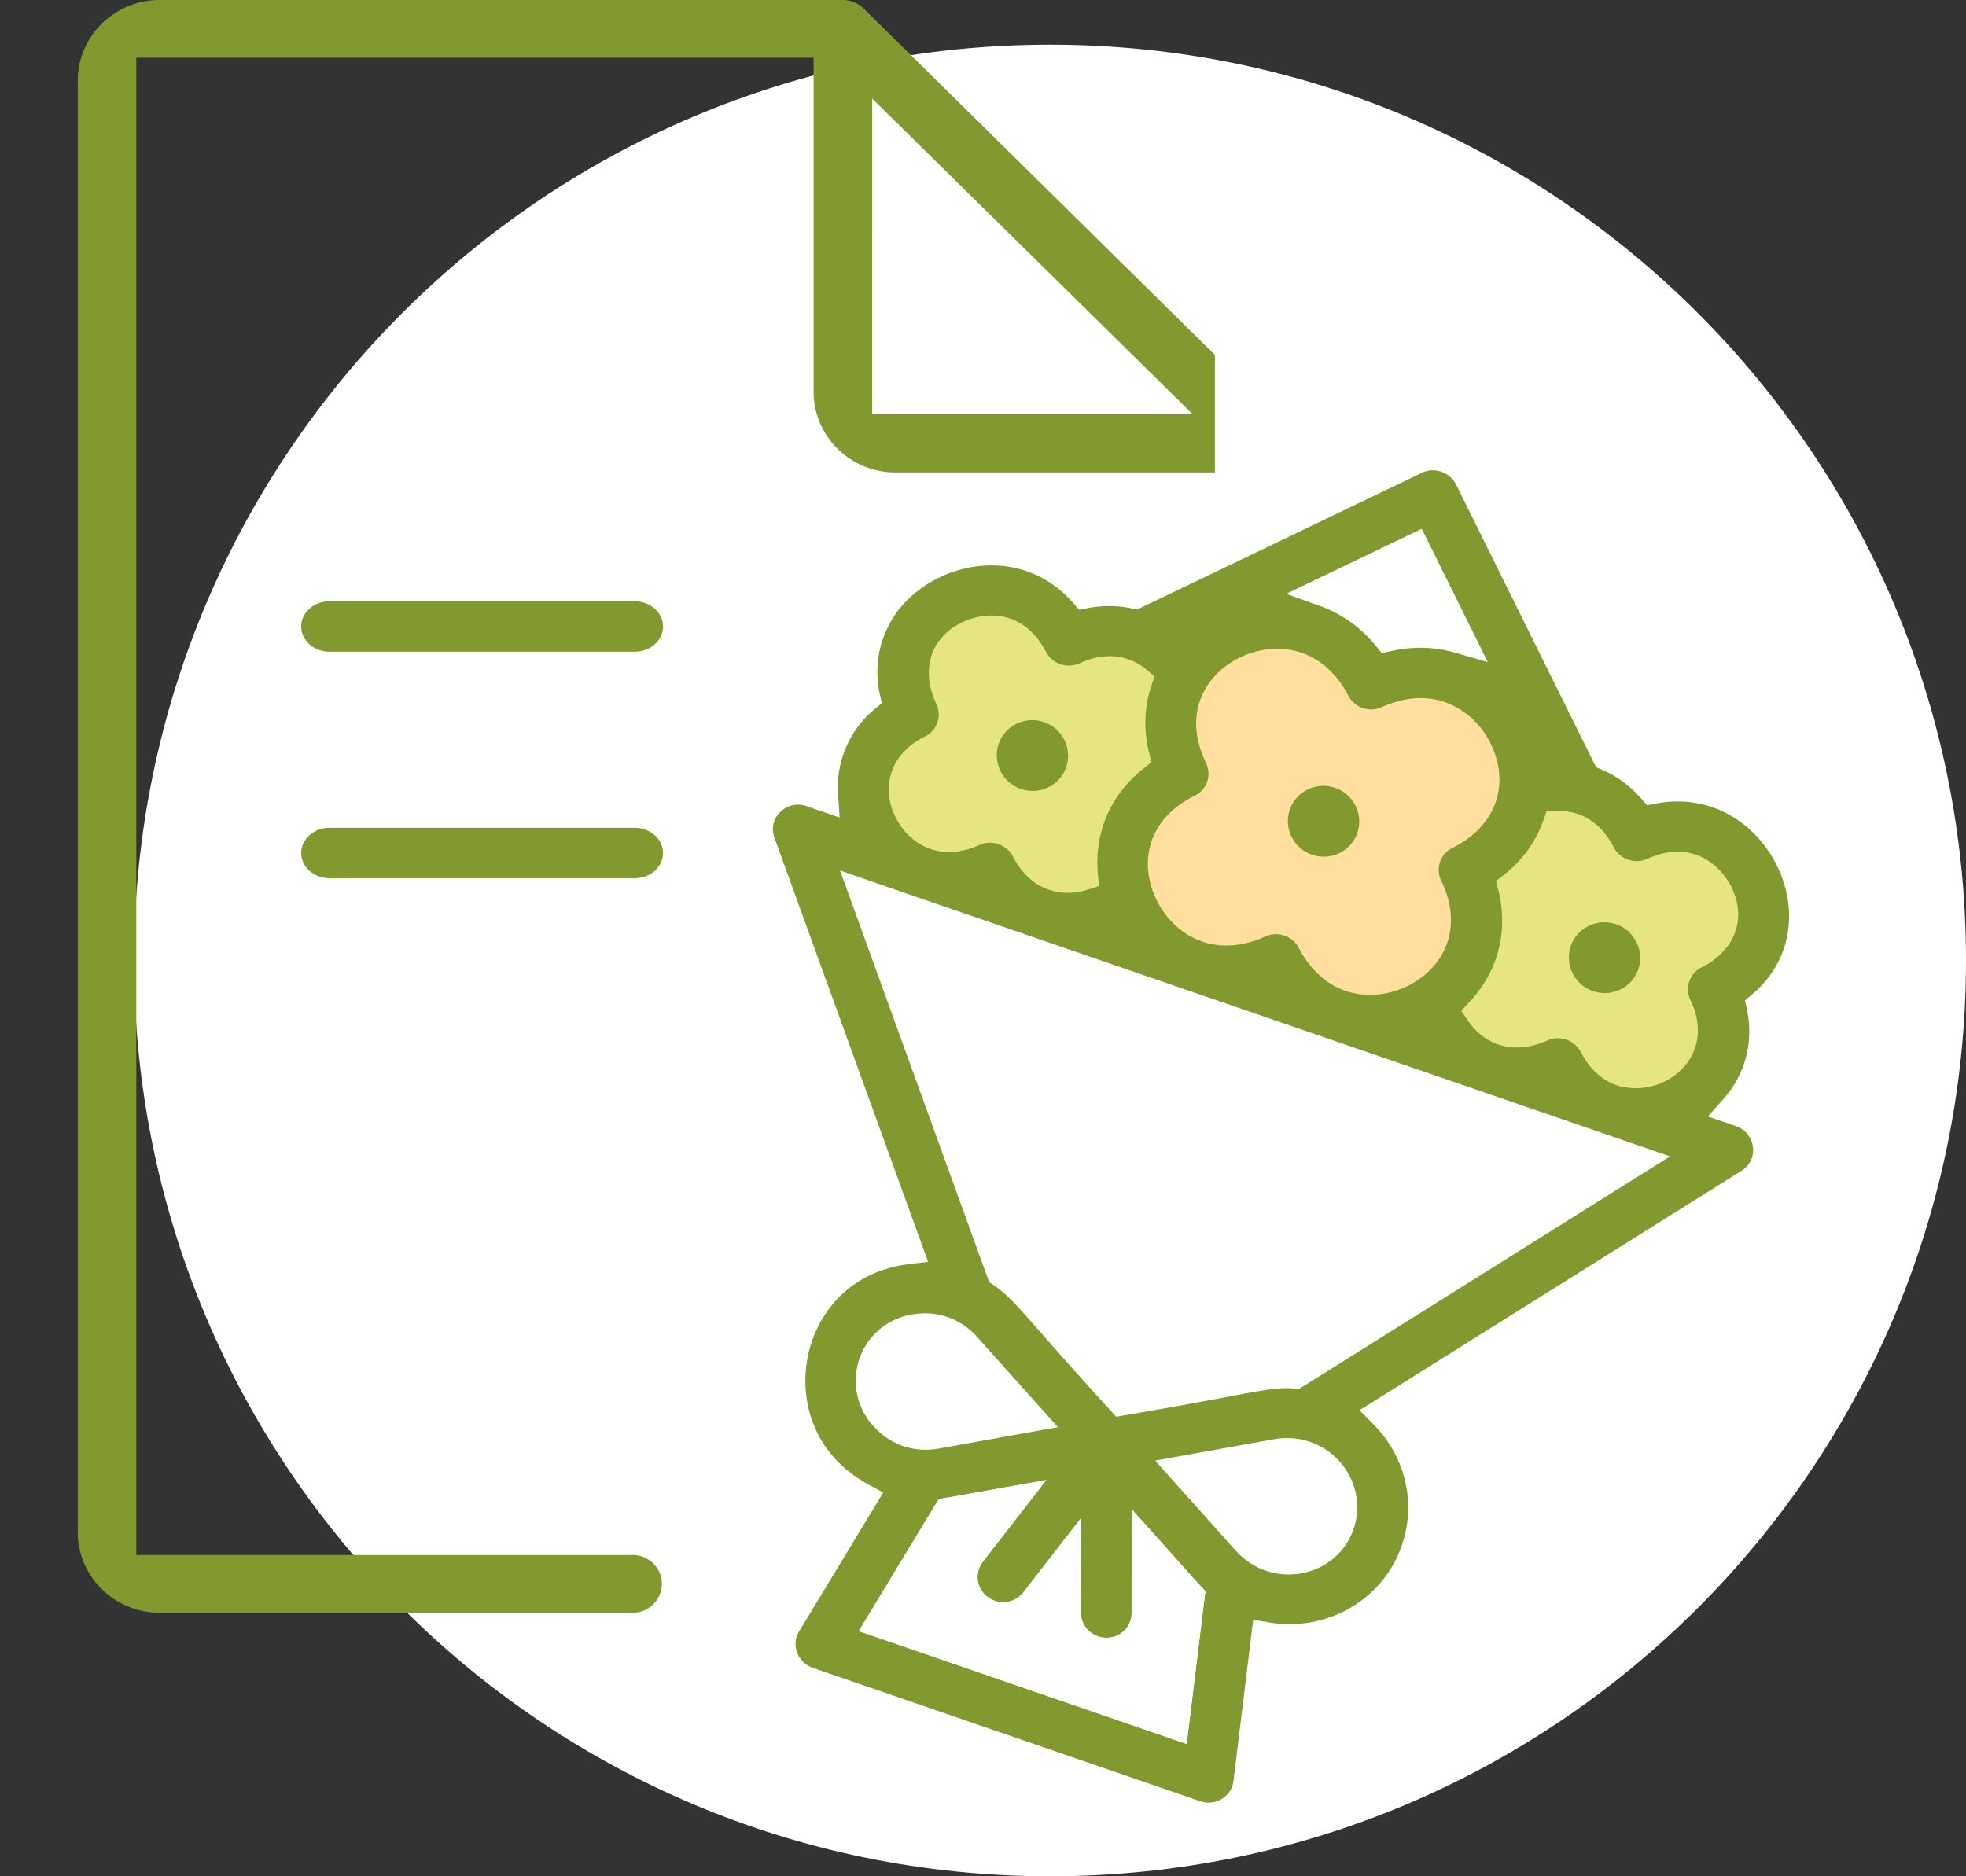<svg xmlns="http://www.w3.org/2000/svg" width="44" height="42" viewBox="0 0 44 42"><rect x="0" y="0" width="44" height="42" fill="#333333" stroke="none"/><defs><clipPath id="ba6ya"><path d="M0 0h27.19v36.101H0z"/></clipPath></defs><g><g><path fill="#fff" d="M23.5 42C34.822 42 44 32.822 44 21.5S34.822 1 23.5 1 3 10.178 3 21.5 12.178 42 23.5 42z"/></g><g transform="rotate(19 28.5 25.5)"><g><g><g><g><path fill="#82992f" d="M22.608 40.046a.573.573 0 0 1-.443-.206.545.545 0 0 1-.115-.466l.768-3.553-.356-.058c-1.427-.236-2.084-1.3-2.224-2.216-.14-.916.173-2.12 1.466-2.75l.381-.186-6.341-7.855a.535.535 0 0 1-.065-.587.56.56 0 0 1 .513-.315h.784l-.196-.467a2.269 2.269 0 0 1 .152-2.09l.103-.17-.103-.171a2.267 2.267 0 0 1-.012-2.374c.466-.793 1.336-1.305 2.216-1.305.422 0 .832.112 1.219.334l.175.1.175-.1c.294-.169.607-.273.93-.312l.12-.014 5.03-4.97a.572.572 0 0 1 .405-.165c.154 0 .298.059.406.165l5.021 4.962.13.009c.367.024.72.133 1.051.324l.176.1.175-.1a2.432 2.432 0 0 1 1.219-.334c.88 0 1.749.513 2.214 1.306.444.756.44 1.621-.011 2.374l-.103.17.103.172c.39.65.444 1.393.152 2.089l-.195.467h.661a.56.56 0 0 1 .512.314.536.536 0 0 1-.064.588l-6.341 7.855.381.186c.925.451 1.5 1.356 1.5 2.362 0 1.289-.946 2.383-2.25 2.602l-.353.06.758 3.554a.546.546 0 0 1-.117.466.573.573 0 0 1-.442.205zm2.783-5.24l-.69.385c-.27.151-.418.234-.519.287l-.14.075-.731 3.379h7.761l-.719-3.373-.143-.074a21.38 21.38 0 0 1-.501-.277c-.172-.097-.4-.225-.719-.402l-.786-.437.75 2.197a.54.54 0 0 1-.079.502.569.569 0 0 1-.462.232.569.569 0 0 1-.541-.381l-.681-1.998-.682 1.998a.569.569 0 0 1-.721.352.555.555 0 0 1-.36-.705l.749-2.198zm-.594-20.942l.812.012a2.84 2.84 0 0 1 1.458.434l.185.113.184-.113c.424-.26.88-.405 1.353-.43l.77-.04-2.369-2.34z"/></g></g></g><g><g><path fill="#fff" d="M25.39 34.808l-.69.385c-.269.15-.417.234-.519.287l-.14.075-.731 3.378h7.761l-.719-3.372-.142-.075a21.38 21.38 0 0 1-.502-.277l-.719-.401-.786-.438.75 2.198a.54.54 0 0 1-.079.501.569.569 0 0 1-.462.232.569.569 0 0 1-.541-.38l-.681-1.998-.682 1.997a.569.569 0 0 1-.72.352.555.555 0 0 1-.361-.704l.75-2.198z"/></g><g><path fill="#fff" d="M31.48 31.64c-.268 0-.536.07-.774.203l-2.366 1.322 2.366 1.321c.239.133.506.203.774.203.398 0 .793-.156 1.082-.428a1.49 1.49 0 0 0 .475-1.096c0-.841-.699-1.525-1.557-1.525z"/></g><g><path fill="#ffde9e" d="M25.551 15c-.45 0-.908.194-1.255.533-.616.603-.845 1.609.035 2.497a.546.546 0 0 1 0 .775c-.88.889-.651 1.895-.034 2.497.346.34.804.534 1.254.534.459 0 .909-.196 1.3-.567a.574.574 0 0 1 .397-.157c.149 0 .29.056.397.157.392.37.842.567 1.3.567.45 0 .908-.195 1.255-.534.617-.602.845-1.608-.034-2.497a.546.546 0 0 1 0-.775c.761-.769.775-1.772.034-2.497A1.823 1.823 0 0 0 28.945 15c-.459 0-.908.196-1.3.567a.574.574 0 0 1-.397.157.574.574 0 0 1-.396-.157c-.392-.371-.842-.567-1.3-.567z"/></g><g><path fill="#e6e681" d="M35.4 21.858l.043-.002a1.457 1.457 0 0 0 1.225-.896c.195-.491.065-1.017-.357-1.443a.546.546 0 0 1 0-.775c.49-.495.69-1.283.03-1.928-.1-.097-.462-.413-.971-.413-.355 0-.692.148-1.002.442a.574.574 0 0 1-.396.156.574.574 0 0 1-.397-.156c-.31-.294-.648-.443-1.003-.443-.156 0-.312.03-.463.088l-.217.083-.003.228a2.683 2.683 0 0 1-.443 1.434l-.116.18.116.18c.515.801.586 1.717.201 2.577l-.109.244.216.16c.247.185.527.283.81.283.357 0 .706-.153 1.011-.441a.574.574 0 0 1 .397-.157c.148 0 .29.056.396.157.305.289.647.441.99.441h.033z"/></g><g><path fill="#e6e681" d="M19.132 16.4c-.509 0-.872.316-.971.413-.66.645-.461 1.433.03 1.928a.546.546 0 0 1 0 .775c-.423.426-.552.952-.357 1.444.197.495.7.864 1.223.895l.044.003.011-.002h.023c.349 0 .694-.152.999-.44a.574.574 0 0 1 .396-.157c.149 0 .29.055.397.156.385.365.75.441.987.441h.014l.006.001.046-.002c.27-.01.536-.108.768-.28l.216-.162-.11-.243c-.384-.86-.313-1.776.202-2.578l.116-.18-.116-.18a2.684 2.684 0 0 1-.444-1.433l-.002-.228-.218-.084a1.293 1.293 0 0 0-.462-.087c-.356 0-.694.149-1.003.442a.574.574 0 0 1-.397.157.574.574 0 0 1-.396-.157c-.31-.293-.648-.442-1.002-.442z"/></g></g><g><path fill="#fff" d="M23.524 30.594l.108.03c.36.1.55.208 1.347.66.46.262 1.089.62 2.047 1.144l.17.093.169-.093c.957-.524 1.586-.881 2.045-1.142.799-.454.988-.562 1.349-.662l.108-.03 6.151-7.62h-1.11a59106.245 59106.245 0 0 1-17.82 0l-.718-.004z"/></g><g><path fill="#fff" d="M22.9 31.64c-.27 0-.54.073-.782.21a1.502 1.502 0 0 0 0 2.633c.242.137.512.21.781.21.266 0 .533-.071.773-.205l2.366-1.322-2.366-1.321a1.59 1.59 0 0 0-.773-.205z"/></g></g><g><g><path fill="#82992f" d="M20.604 19.643a.511.511 0 0 1-.514-.506c0-.28.23-.507.514-.507.284 0 .514.227.514.507 0 .279-.23.506-.514.506"/><path fill="none" stroke="#82992f" stroke-miterlimit="20" stroke-width=".57" d="M20.604 19.643a.511.511 0 0 1-.514-.506c0-.28.23-.507.514-.507.284 0 .514.227.514.507 0 .279-.23.506-.514.506"/></g><g><path fill="#82992f" d="M34.184 19.753a.511.511 0 0 1-.514-.506c0-.28.23-.507.514-.507.284 0 .514.227.514.507 0 .279-.23.506-.514.506"/><path fill="none" stroke="#82992f" stroke-miterlimit="20" stroke-width=".57" d="M34.184 19.753a.511.511 0 0 1-.514-.506c0-.28.23-.507.514-.507.284 0 .514.227.514.507 0 .279-.23.506-.514.506"/></g><g><path fill="#82992f" d="M26.73 18.407c0-.28.23-.507.514-.507.284 0 .514.227.514.507s-.23.506-.514.506a.511.511 0 0 1-.514-.506z"/><path fill="none" stroke="#82992f" stroke-miterlimit="20" stroke-width=".57" d="M26.73 18.407c0-.28.23-.507.514-.507.284 0 .514.227.514.507s-.23.506-.514.506a.511.511 0 0 1-.514-.506z"/></g></g></g><g><g><g/><g clip-path="url(#ba6ya)"><path fill="#82992f" d="M3.572 36.101c-1.01 0-1.832-.81-1.832-1.806V1.807C1.74.81 2.562 0 3.572 0h15.292c.085 0 .17.017.251.051.082.033.153.08.214.14l9.408 9.28a.635.635 0 0 1 .144.703.664.664 0 0 1-.606.401H20.04c-1.01 0-1.831-.81-1.831-1.807V1.293H3.05v33.515h11.108c.361 0 .655.29.655.647a.652.652 0 0 1-.655.646zM19.519 9.272h7.174L19.52 2.207z"/></g></g><g><path fill="#82992f" d="M7.374 14.588c-.35 0-.634-.253-.634-.564 0-.311.285-.564.634-.564h6.831c.35 0 .634.253.634.564 0 .311-.284.564-.634.564z"/></g><g><path fill="#82992f" d="M7.374 19.658c-.35 0-.634-.253-.634-.564 0-.311.285-.564.634-.564h6.831c.35 0 .634.253.634.564 0 .311-.284.564-.634.564z"/></g></g></g></svg>